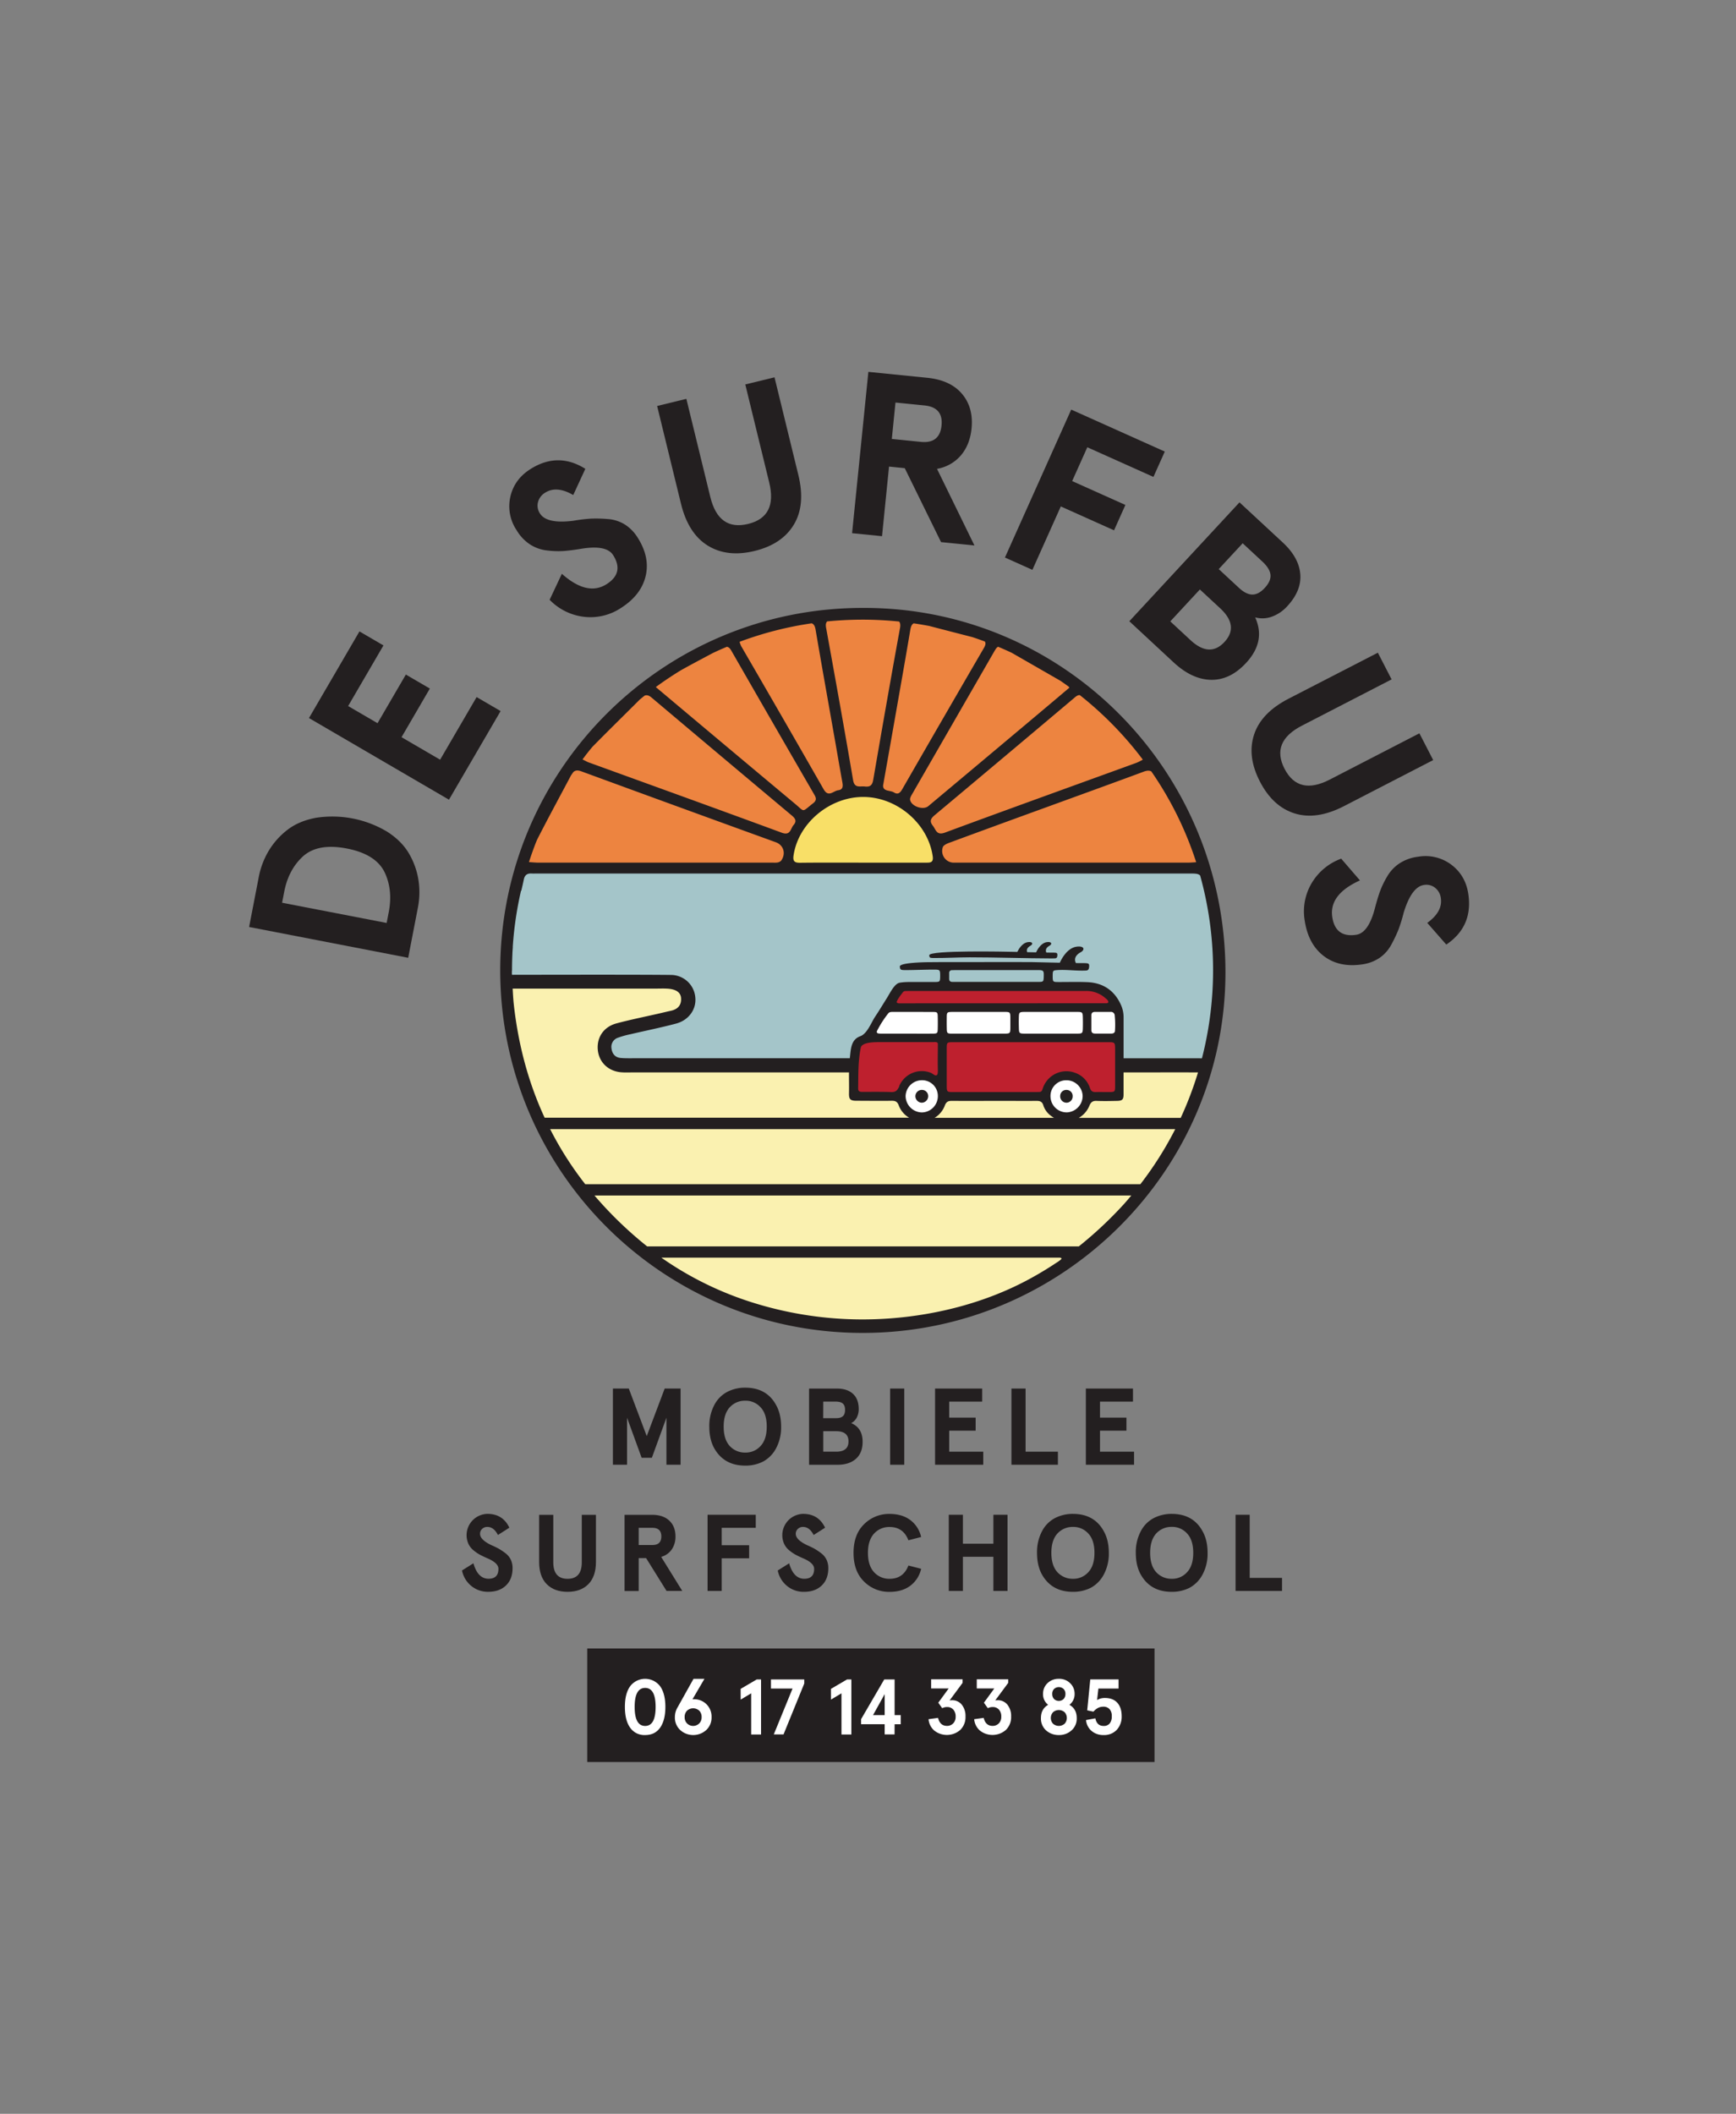 <svg id="Layer_1" data-name="Layer 1" xmlns="http://www.w3.org/2000/svg" viewBox="0 0 1325.14 1612.83"><rect x="0" y="0" width="1325.14" height="1612.83" fill="#808080" stroke="none"/><defs><style>.cls-1{fill:#a4c5c9;}.cls-2{fill:#ed8440;}.cls-3{fill:#f8df67;}.cls-4{fill:#faf1b0;}.cls-5{fill:#231f20;}.cls-6{fill:#fff;}.cls-7{fill:#be202e;}</style></defs><polygon class="cls-1" points="930.01 747.35 920.06 810.02 465.29 808.72 463.09 789.39 516.04 775.88 525.61 761.19 509.54 747.35 386.62 747.35 387.92 704.18 399.41 661.34 917.22 661.34 928.46 702.53 930.01 747.35"/><polygon class="cls-2" points="397.19 660.84 438.45 573.83 498.39 518.7 565.19 481.77 627.86 471.23 696.53 471.23 761.92 488.37 822.11 521.26 879.92 579.71 919.84 660.84 397.19 660.84"/><path class="cls-3" d="M718.33,661.34c0-32.88-26.64-57-59.52-57s-59.52,24.08-59.52,57Z"/><path class="cls-4" d="M389.27,750.49c22.9-2.09,55.35-3.14,55.35-3.14l64.92,1.86,16.07,12L516,775.88l-52.95,13.51-4.32,14,14.91,12.16,448.72.18-52.14,96.37L799,976l-70.77,27.42-78.33,10.38L547.28,992.27,456.53,924.9l-54.95-88.34L386.42,752Z"/><rect class="cls-5" x="448.25" y="1257.75" width="433.02" height="86.65"/><path class="cls-5" d="M312.08,651.07q-5.55-9.45-16.6-16.53A81.62,81.62,0,0,0,241,624q-12.9,2.46-21.57,9.14A57.54,57.54,0,0,0,205.21,649a61.23,61.23,0,0,0-7.71,20.28l-7.35,38,121.44,23.5,7.35-38a61.44,61.44,0,0,0,.42-21.69A57.47,57.47,0,0,0,312.08,651.07Zm-15.33,44.82-1.61,8.32-79.81-15.44,1.61-8.32q3.09-16,13.12-25.9,11.43-11.65,34.67-7.15T294.25,667Q299.83,679.93,296.75,695.89Z"/><polygon class="cls-5" points="363.81 531.86 335.96 579.64 306.5 562.47 328.12 525.37 309.8 514.69 288.18 551.79 265.74 538.71 292.7 492.45 274.38 481.77 235.85 547.87 342.71 610.16 382.13 542.54 363.81 531.86"/><path class="cls-5" d="M404.51,415.35A29.94,29.94,0,0,0,417.68,420a68.14,68.14,0,0,0,12.64.41q5.4-.42,12.82-1.61,19.67-3.36,24.82,4.67,8.67,13.54-4.87,22.21-14.73,9.44-34.21-7.87l-9.33,19.82a43.4,43.4,0,0,0,25.69,12.92,42.14,42.14,0,0,0,28.85-6.73q15.32-9.81,18.75-24.29t-6.21-29.5a31.29,31.29,0,0,0-9.84-9.95A28.67,28.67,0,0,0,463.56,396a105.07,105.07,0,0,0-12.67-.28,125.51,125.51,0,0,0-13.14,1.6q-20.38,2.58-25.54-5.46a10.75,10.75,0,0,1-1.55-8.66,11.81,11.81,0,0,1,5.42-7.25q8.78-5.62,21.49,1.76l9.23-20q-21-13.19-42.16.36-12.19,7.82-15.14,21.24a32.71,32.71,0,0,0,4.84,25.23A33.09,33.09,0,0,0,404.51,415.35Z"/><path class="cls-5" d="M540.24,416.28q14.89,9.2,35.83,4.08T606,400.23q9-15,3.4-37.84l-18.19-74.5-22.31,5.44,18.27,74.85q6.38,26.08-16.12,31.58t-28.86-20.6l-18.27-74.84-22.32,5.44,18.19,74.5Q525.36,407.11,540.24,416.28Z"/><path class="cls-5" d="M678.62,356l12,1.2,27.71,56.43,25.49,2.56-28.57-58.46a30.82,30.82,0,0,0,18.27-10.33q6.84-8.1,8.09-20.4,1.6-16-7.28-26.49t-26.65-12.27l-44.83-4.51L650.42,406.81l22.86,2.3Zm4.92-48.87,22.16,2.23q14.41,1.44,13,15.34T702.9,337.14l-22.15-2.23Z"/><polygon class="cls-5" points="809.74 386.41 850.38 404.63 859.05 385.27 818.41 367.06 829.98 341.26 880.45 363.88 889.12 344.54 817.69 312.52 767.1 425.39 788.06 434.79 809.74 386.41"/><path class="cls-5" d="M895.88,505.41Q910,518.49,924.52,518.7t26.65-12.89q15.26-16.46,6.93-34.77a20.75,20.75,0,0,0,12.8-.55,29.2,29.2,0,0,0,11.64-7.88q11.06-11.92,10-24.57t-13.23-24l-33.17-30.75-84.09,90.71Zm52.7-90.9,15,13.93q5.7,5.3,6.2,10.08t-4.31,10q-4.8,5.19-9.56,5.12t-10.2-5.12l-15.42-14.3Zm-17.25,49.54q14.64,13.57,3.35,25.76t-25.94-1.4l-15.42-14.29,22.59-24.36Z"/><path class="cls-5" d="M1025.88,615.08,1094,579.93l-10.53-20.42L1015,594.83q-23.88,12.31-34.48-8.27t13.26-32.88l68.47-35.31L1051.76,498,983.6,533.1q-20.88,10.77-26.33,27.4t4.44,35.78q9.88,19.17,26.58,24.37T1025.88,615.08Z"/><path class="cls-5" d="M1120.79,682q-2.18-14.32-13.25-22.47a32.74,32.74,0,0,0-25-5.86,33.29,33.29,0,0,0-14,4.9,30,30,0,0,0-9.64,10.13,68.08,68.08,0,0,0-5.51,11.39q-1.82,5.1-3.75,12.36-4.92,19.34-14.36,20.77-15.88,2.41-18.31-13.48-2.62-17.29,21.12-28l-14.32-16.59a43.45,43.45,0,0,0-22.25,18.21,42.16,42.16,0,0,0-5.59,29.09q2.73,18,14.56,27t29.47,6.34a31.42,31.42,0,0,0,13.1-4.94,28.71,28.71,0,0,0,9.14-10.42A103.35,103.35,0,0,0,1067.6,709a124.15,124.15,0,0,0,3.88-12.66q6-19.67,15.39-21.1a10.67,10.67,0,0,1,8.54,2.1,11.85,11.85,0,0,1,4.42,7.9q1.56,10.31-10.36,18.91L1104,720.7Q1124.56,706.84,1120.79,682Z"/><polygon class="cls-5" points="493.68 1095.74 479.98 1059.45 467.85 1059.45 467.85 1117.58 478.65 1117.58 478.65 1081.7 489.78 1112.27 497.58 1112.27 508.71 1081.7 508.71 1117.58 519.51 1117.58 519.51 1059.45 507.38 1059.45 493.68 1095.74"/><path class="cls-5" d="M568.84,1058.78a29.32,29.32,0,0,0-13.62,3.16,23.43,23.43,0,0,0-10,10.13,34,34,0,0,0-3.78,16.44q0,9.81,3.82,16.61,7.49,13.13,23.59,13.13a29.67,29.67,0,0,0,13.62-3.08,24.52,24.52,0,0,0,10-10.25,33.8,33.8,0,0,0,3.78-16.41q0-9.71-3.91-16.61Q585.13,1058.79,568.84,1058.78Zm11.71,44.52a15.19,15.19,0,0,1-11.71,5,15.58,15.58,0,0,1-11.79-5q-4.65-5.07-4.65-14.79t4.65-14.78a15.58,15.58,0,0,1,11.79-5,15.19,15.19,0,0,1,11.71,5q4.74,5,4.73,14.78T580.55,1103.3Z"/><path class="cls-5" d="M654,1081.58a13.8,13.8,0,0,0,1.49-6.44q0-7.64-4.4-11.67c-2.94-2.68-7-4-12.21-4H617.59v58.13h21.68q9,0,14.11-4.57t5.07-13q0-10.55-8.72-14.2A9.8,9.8,0,0,0,654,1081.58Zm-25.58-12.17H638c2.44,0,4.22.5,5.36,1.5s1.7,2.6,1.7,4.81-.55,3.82-1.66,4.82-2.82,1.5-5.15,1.5h-9.88Zm9.88,38.21h-9.88V1092h9.88q9.39,0,9.38,7.81T638.27,1107.62Z"/><rect class="cls-5" x="679.46" y="1059.45" width="10.8" height="58.14"/><polygon class="cls-5" points="749.72 1069.41 749.72 1059.45 713.76 1059.45 713.76 1117.58 750.55 1117.58 750.55 1107.62 724.56 1107.62 724.56 1091.59 744.74 1091.59 744.74 1081.62 724.56 1081.62 724.56 1069.41 749.72 1069.41"/><polygon class="cls-5" points="772.06 1059.45 772.06 1117.58 807.53 1117.58 807.53 1107.62 782.86 1107.62 782.86 1059.45 772.06 1059.45"/><polygon class="cls-5" points="864.83 1069.41 864.83 1059.45 828.87 1059.45 828.87 1117.58 865.66 1117.58 865.66 1107.62 839.66 1107.62 839.66 1091.59 859.85 1091.59 859.85 1081.62 839.66 1081.62 839.66 1069.41 864.83 1069.41"/><path class="cls-5" d="M385.72,1185a50.89,50.89,0,0,0-4.94-3.32,60.82,60.82,0,0,0-5.61-2.7q-8.71-4.15-8.72-8.63a5,5,0,0,1,1.58-3.82,5.55,5.55,0,0,1,4-1.5q4.9,0,8.06,6.15l8.72-5.57q-5-10.55-16.78-10.55a16.28,16.28,0,0,0-14.57,22.64,14,14,0,0,0,4,5.19,31.27,31.27,0,0,0,4.9,3.36c1.49.8,3.32,1.68,5.48,2.62q8.64,3.64,8.63,8.13,0,7.56-7.55,7.56-8.22,0-11.55-11.79l-8.72,5.48a20.4,20.4,0,0,0,6.9,11.63,19.8,19.8,0,0,0,13.12,4.65q8.55,0,13.58-4.86t5-13.25a14.75,14.75,0,0,0-1.37-6.43A13.56,13.56,0,0,0,385.72,1185Z"/><path class="cls-5" d="M454.9,1191.79v-36H444.1V1192q0,12.63-10.88,12.62T422.34,1192v-36.21h-10.8v36q0,11.06,5.78,16.9t15.9,5.86q10.13,0,15.9-5.86T454.9,1191.79Z"/><path class="cls-5" d="M512.78,1182.2a17.12,17.12,0,0,0,2.83-9.92q0-7.56-4.66-12t-13-4.48H476.74v58.13h10.79V1188.8h5.65l15.62,25.08h12l-16.11-26A14.49,14.49,0,0,0,512.78,1182.2ZM498,1178.84H487.53v-13.13H498q6.81,0,6.81,6.57T498,1178.84Z"/><polygon class="cls-5" points="540.11 1213.88 550.9 1213.88 550.9 1188.97 571.83 1188.97 571.83 1179 550.9 1179 550.9 1165.71 576.9 1165.71 576.9 1155.75 540.11 1155.75 540.11 1213.88"/><path class="cls-5" d="M613.94,1204.58q-8.22,0-11.55-11.79l-8.72,5.48a20.4,20.4,0,0,0,6.9,11.63,19.8,19.8,0,0,0,13.12,4.65q8.55,0,13.58-4.86t5-13.25a14.75,14.75,0,0,0-1.37-6.43,13.56,13.56,0,0,0-4.19-5,50.89,50.89,0,0,0-4.94-3.32,60.82,60.82,0,0,0-5.61-2.7q-8.71-4.15-8.72-8.63a5,5,0,0,1,1.58-3.82,5.55,5.55,0,0,1,4-1.5q4.9,0,8.06,6.15l8.72-5.57q-5-10.55-16.78-10.55a16.28,16.28,0,0,0-14.57,22.64,14,14,0,0,0,4,5.19,31.27,31.27,0,0,0,4.9,3.36c1.49.8,3.32,1.68,5.48,2.62q8.63,3.64,8.63,8.13Q621.49,1204.58,613.94,1204.58Z"/><path class="cls-5" d="M659.53,1163q-8,7.82-8,21.85t8,21.84a26.86,26.86,0,0,0,19.52,7.89q9.47,0,15.73-4.61a22.13,22.13,0,0,0,8.35-13l-9.72-2.49q-3.9,10.14-14.36,10.13a15.59,15.59,0,0,1-11.88-5.06q-4.65-5.16-4.65-14.7t4.65-14.7a15.57,15.57,0,0,1,11.88-5.07q10.46,0,14.36,10.13l9.72-2.49a22.16,22.16,0,0,0-8.35-13q-6.27-4.61-15.73-4.61A26.86,26.86,0,0,0,659.53,1163Z"/><polygon class="cls-5" points="769.07 1213.88 769.07 1155.75 758.28 1155.75 758.28 1177.84 735.02 1177.84 735.02 1155.75 724.23 1155.75 724.23 1213.88 735.02 1213.88 735.02 1187.81 758.28 1187.81 758.28 1213.88 769.07 1213.88"/><path class="cls-5" d="M805.37,1158.24a23.43,23.43,0,0,0-10,10.13,34,34,0,0,0-3.78,16.45q0,9.79,3.82,16.61,7.47,13.13,23.59,13.12a29.85,29.85,0,0,0,13.62-3.07,24.58,24.58,0,0,0,10-10.26,33.76,33.76,0,0,0,3.78-16.4q0-9.72-3.9-16.61-7.23-13.12-23.5-13.13A29.38,29.38,0,0,0,805.37,1158.24Zm30.06,26.58q0,9.79-4.73,14.78a15.19,15.19,0,0,1-11.71,5,15.62,15.62,0,0,1-11.8-5q-4.65-5.07-4.65-14.78t4.65-14.79a15.62,15.62,0,0,1,11.8-5,15.19,15.19,0,0,1,11.71,5Q835.43,1175,835.43,1184.82Z"/><path class="cls-5" d="M894.39,1155.08a29.44,29.44,0,0,0-13.62,3.16,23.46,23.46,0,0,0-10,10.13,34,34,0,0,0-3.78,16.45q0,9.79,3.82,16.61,7.47,13.13,23.58,13.12a29.79,29.79,0,0,0,13.62-3.07,24.55,24.55,0,0,0,10-10.26,33.76,33.76,0,0,0,3.78-16.4q0-9.72-3.9-16.61Q910.67,1155.09,894.39,1155.08Zm11.71,44.52a15.16,15.16,0,0,1-11.71,5,15.61,15.61,0,0,1-11.79-5q-4.65-5.07-4.65-14.78T882.6,1170a15.61,15.61,0,0,1,11.79-5,15.16,15.16,0,0,1,11.71,5q4.74,5,4.74,14.79T906.1,1199.6Z"/><polygon class="cls-5" points="953.94 1155.75 943.14 1155.75 943.14 1213.88 978.61 1213.88 978.61 1203.92 953.94 1203.92 953.94 1155.75"/><path class="cls-6" d="M481,1286.61a14.37,14.37,0,0,1,22.9,0q4,5.64,4,15.76t-4,15.83q-4,5.63-11.45,5.63A13.24,13.24,0,0,1,481,1318.2q-4-5.64-4-15.83T481,1286.61Zm11.45,30.27q8,0,8-14.51t-8-14.5q-8,0-8,14.5T492.47,1316.88Z"/><path class="cls-6" d="M537.73,1280.92l-9.11,15.58h1a13.2,13.2,0,0,1,13.54,13.67,12.92,12.92,0,0,1-4,9.77,14.82,14.82,0,0,1-20,0,12.93,12.93,0,0,1-4-9.77,14.36,14.36,0,0,1,2-7.38l12.23-21.87Zm-15.11,29.25a6.59,6.59,0,0,0,1.86,4.82,6.62,6.62,0,0,0,9.23,0,6.57,6.57,0,0,0,1.86-4.85,6.67,6.67,0,0,0-1.8-4.89,6.89,6.89,0,0,0-9.35,0A6.67,6.67,0,0,0,522.62,1310.17Z"/><path class="cls-6" d="M565.36,1288.59l12.29-7.2h3.29v42h-7.55v-31.41l-8,4.8Z"/><path class="cls-6" d="M588.5,1281.39h25.41v3.12l-15.82,38.84h-7.44l14.33-35H588.5Z"/><path class="cls-6" d="M634.29,1288.59l12.29-7.2h3.29v42h-7.55v-31.41l-8,4.8Z"/><path class="cls-6" d="M682.84,1323.35h-7.55v-7.79h-18v-3.84l17.68-30.33h7.91v27.22h4.68v7h-4.68Zm-7.55-30.75-8.87,16h8.87Z"/><path class="cls-6" d="M708.79,1311.72l7.26-1q1.49,6.11,6.77,6.11a6.39,6.39,0,0,0,4.8-1.92,7,7,0,0,0,1.85-5.09,7.75,7.75,0,0,0-1.79-5.43,6.21,6.21,0,0,0-4.8-1.94,7.62,7.62,0,0,0-3.66.89l-3-4.19,7.91-10.85H710.77v-7h24V1284l-9.89,13.37q1.44-.12,1.68-.12a9.35,9.35,0,0,1,7.61,3.42,13.74,13.74,0,0,1,2.82,9,13.52,13.52,0,0,1-4,10.25,15.52,15.52,0,0,1-19.84.48A12.89,12.89,0,0,1,708.79,1311.72Z"/><path class="cls-6" d="M743.62,1311.72l7.25-1q1.5,6.11,6.77,6.11a6.39,6.39,0,0,0,4.8-1.92,7,7,0,0,0,1.86-5.09,7.7,7.7,0,0,0-1.8-5.43,6.2,6.2,0,0,0-4.79-1.94,7.62,7.62,0,0,0-3.66.89l-3-4.19,7.91-10.85H745.6v-7h24V1284l-9.89,13.37q1.44-.12,1.68-.12a9.34,9.34,0,0,1,7.61,3.42,13.74,13.74,0,0,1,2.82,9,13.52,13.52,0,0,1-4,10.25,15.52,15.52,0,0,1-19.84.48A12.92,12.92,0,0,1,743.62,1311.72Z"/><path class="cls-6" d="M820.28,1292.36a10.23,10.23,0,0,1-3.95,8.39c3.71,2.13,5.57,5.48,5.57,10.08a11.91,11.91,0,0,1-4,9.47,14.13,14.13,0,0,1-9.66,3.53,14.33,14.33,0,0,1-9.71-3.53,12.07,12.07,0,0,1-3.95-9.47c0-4.6,1.83-7.95,5.51-10.08a10.06,10.06,0,0,1-3.9-8.39,11,11,0,0,1,3.36-8.09,12.05,12.05,0,0,1,8.69-3.35,11.69,11.69,0,0,1,8.63,3.35A10.94,10.94,0,0,1,820.28,1292.36Zm-7.67,14a6.72,6.72,0,0,0-8.75,0,6.52,6.52,0,0,0,0,8.87,6.72,6.72,0,0,0,8.75,0,6.55,6.55,0,0,0,0-8.87Zm-9.41-13.9a5.42,5.42,0,0,0,1.38,3.86,5.28,5.28,0,0,0,7.31,0,5.42,5.42,0,0,0,1.38-3.86,5.22,5.22,0,0,0-1.38-3.78,5.36,5.36,0,0,0-7.31,0A5.22,5.22,0,0,0,803.2,1292.49Z"/><path class="cls-6" d="M829,1312.38l7.13-1.31c.77,3.87,2.86,5.81,6.3,5.81a5.7,5.7,0,0,0,4.65-1.92,8.45,8.45,0,0,0,1.58-5.51,7.71,7.71,0,0,0-1.71-5.4,6.27,6.27,0,0,0-4.88-1.86q-4.08,0-7.43,3.78l-4.74-1,2.34-23.62h21.58v7H838.44l-1,8.75a11.45,11.45,0,0,1,5.94-1.56q6.23,0,9.53,3.69t3.29,10.22a14.77,14.77,0,0,1-3.77,10.43,13.2,13.2,0,0,1-10,3.95,13.8,13.8,0,0,1-9.17-3.11A12.21,12.21,0,0,1,829,1312.38Z"/><polygon class="cls-6" points="855.39 792.76 660.32 792.76 675.44 770.11 855.39 770.11 855.39 792.76"/><path class="cls-7" d="M839.42,752.86l-2.11-.35a7.59,7.59,0,0,0-2-.33c-6.68-1.11-5.8.8-12.48-.32a13.45,13.45,0,0,0-4.43,0l-2.53-.18a11,11,0,0,0-2.33-.34c-13.87-.45-27.74-.93-41.58.08-26.79-1.57-53.84-2-80.66-1.37a10.09,10.09,0,0,0-2.06.25c-4.56,1.51-8.11,5.07-13,13.34-2.69,4.54,4.37,8,10.21,7.69a687.38,687.38,0,0,1,81.07-.23,34.42,34.42,0,0,0,5.4.37c2.53,2.69,6.54.76,10.39-1.25l5.17.3c.08.51.15-1.25.23-.8,0-.44,0,1.32,0,.81l4.17.25c1,1.16,2,0,3,0,1.39,0,12.32-1.17,14-1.68l.72,0a63,63,0,0,0,8.67.51c1.68,0,3.29,2.23,4.71,1.47a33.22,33.22,0,0,0,5,1.07c3.75.46,8.28-1.39,12.13-1.71l.55.06,2.6.16c5,.31,4.93-1.86,5.49-6.58S844.49,753.7,839.42,752.86Z"/><path class="cls-7" d="M853.43,810.22c0-4.73-.19-9.47-.48-14.2a5.05,5.05,0,0,0-8.74-3.47,4.17,4.17,0,0,0-.74.41c-1.93,1.33-3.28,1.32-5.53.79-2.86-.67-5.19-1.89-7.83-2.84-4.66-1.68-10-1.5-14.83-.9-5.49.69-10.87,1.9-16.27,3.1-2.14.48-4.39,1-6.51,1.31a32,32,0,0,1-4,.2q-1,0-2-.09l-.85-.07a3.22,3.22,0,0,1-.6-.06c-6.18-.88-12.12-3-18.32-3.85a5.45,5.45,0,0,0-5.5,2.06l-32.27,1.87a2.85,2.85,0,0,0-.29,0,8.07,8.07,0,0,0-5.16.71,4.76,4.76,0,0,0-5.51,2,4.49,4.49,0,0,0-3-2.38,132.63,132.63,0,0,0-45.34-2c-2.05.27-11.36,1.06-12.19,3.12-.2.5,7.24-2.78,7.19-2.28-1.83.35-10.84,5.45-11.49,7.36a52.56,52.56,0,0,0-2.52,11.64c-.36,3.36-.87,7.68.79,10.76a7.1,7.1,0,0,0,1.1,1.53l0,4.07a5.22,5.22,0,0,0,.27,1.56,4.75,4.75,0,0,0-.2,1.38c0,2.19,9.13,4.35,11.28,4.89a19.05,19.05,0,0,0,8.72.09l.09.06c6.37,3.47,12.37-1.86,13.68-8l.32-.32c.94-.93,1.83-1.91,2.71-2.92,1.69,0,3.67-.83,4.36-2.45a10,10,0,0,1,1.8-2.92l.27,0,10.15.73c2.36.22,4.72,3.42,7.08,3.53,1.74.09,3.32-4,4.24-5.37a48.57,48.57,0,0,0,2.38,12.34,5.21,5.21,0,0,0,4.89,3.72l7.1-.18a5.3,5.3,0,0,0,4.75,1.46,5.15,5.15,0,0,0,2.44.6,29.48,29.48,0,0,0,10.12-1.77c.91,0,1.83,0,2.76,0a4.48,4.48,0,0,0,2.11-.45q19.71.11,39.42,1.14a5.12,5.12,0,0,0,5.07-5.07,4.84,4.84,0,0,0-.36-1.85c5-2.64,10.33-8,15.85-8.36a23,23,0,0,1,4.15.08c-.06,0,1,.2,1.22.24.79.18,1.55,3.14,2.33,3.37l.49.17c.25.11.5.23.74.36a15.64,15.64,0,0,1,1.59.92l.55.38.5.42c.25.23.5.48.74.73a6,6,0,0,0,.51.54c1.89,2.5,2.71,5.53,5.21,7.63A11.47,11.47,0,0,0,842.1,838c3.34-.8,9.79-.33,11.62-2.78,1.86-.75-1-5-.72-7.07.18-1.58.32-3.17.42-4.76q.12-.85.18-1.71A101.92,101.92,0,0,0,853.43,810.22Z"/><path class="cls-6" d="M828.38,828.78c-3.16-6.1-7.63-10.13-14.52-7.92a15.65,15.65,0,0,0-2.27.93,14.48,14.48,0,0,0-7.9,2.45c-9.56,6.28-8.87,19.42,1.1,25.5,4.29,2.61,8.28,5.19,12.74,4l.57,0c5.58.05,8-3.46,10.47-8.35A18.6,18.6,0,0,0,828.38,828.78Z"/><path class="cls-6" d="M698.08,819.05a14.15,14.15,0,0,0-9.31,8.65c-3.27,3.89-1.68,9.25-.13,14.41a16.83,16.83,0,0,0,.89,2.3A15.66,15.66,0,0,0,694,851c6.76,6,16.29,5.48,21.6-2.15,4.83-4.64,6-12.27,2.89-18.83C714.88,822.35,706.71,816.54,698.08,819.05Z"/><path class="cls-5" d="M660,463.84H658.4c-152.74,0-276.56,123.82-276.56,276.56S505.66,1017,658.4,1017h.25c152.13,0,276.58-123.53,276.77-274.78C935.61,588.47,812.4,463.94,660,463.84ZM878.84,588.58a264.56,264.56,0,0,1,34.25,69.29c-2.6.15-4.5.32-6.36.33H728a8.89,8.89,0,0,1-8.32-11.81c.52-1.48,2.91-2.61,4.68-3.27q35.36-13.05,70.79-25.9c25.88-9.44,51.8-18.77,77.63-28.36C875.28,587.91,877.17,587.71,878.84,588.58Zm-54.58-58.21A269.63,269.63,0,0,1,872,579.12l.27.59c-1.83.89-3.4,1.81-5.07,2.42-48.63,17.67-97.32,35.17-145.85,53.12-6.51,2.41-6.89-2.2-9.33-5.29-2.85-3.63-1.3-5.7,1.71-8.21q53.12-44.44,106.07-89.08C821.25,531.43,822.58,530.23,824.26,530.37ZM706.79,658.21h-48c-16,0-32-.11-48,.08-4.6.06-5.73-1.42-5-5.92,3.8-24.57,27.81-44.55,53.56-44.3s49.22,20.63,52.63,45.39C712.62,658.26,710,658.21,706.79,658.21Zm55.13-164.73q5.21,2.19,10.32,4.58,18.63,10.68,37.24,21.39c2.09,1.44,4.16,2.9,6.22,4.4.17.25.37.52.61.83-11,9.3-21.68,18.3-32.36,27.25q-37.66,31.61-75.37,63.16c-3.84,3.22-12.83.24-13.86-4.76-.26-1.22.62-2.84,1.32-4.06q31.49-54.72,63-109.4C759.89,495.48,760.68,494,761.92,493.48Zm-64.44-17.87c4,.58,7.94,1.26,11.87,2q16.46,4.29,32.91,8.51c3.18,1.05,6.32,2.17,9.45,3.33.9,1.14.64,2.73-.7,5q-31.32,53.85-62.38,107.85c-1.55,2.69-3.31,4.18-6.19,2.35s-8.43-.54-8.35-5.32c3.43-19.44,6.68-37.76,9.9-56.1,3.66-20.9,7.38-41.79,10.89-62.71C695.29,478.05,696,476.32,697.48,475.61Zm-66.07-1.48q13.37-1.32,27-1.34a274.79,274.79,0,0,1,27.91,1.44c.87,1,1.12,2.55.66,5.09-7.05,38.59-13.79,77.22-20.45,115.87-.71,4.08-2.54,5.37-6.36,4.9s-7.91,1.64-9-5c-6.56-38.67-13.54-77.27-20.54-115.86C630.13,476.76,630.4,475.14,631.41,474.13Zm-11.83,1.45c1.65.58,2.57,2.18,3,5,4.73,27.71,9.7,55.38,14.57,83.07,1.94,11,3.81,22,5.81,33,.55,3,.72,5.83-3.18,6.32-3.63.46-7.33,5.67-11-.63Q597.45,547.55,565.76,493a24.22,24.22,0,0,1-1.23-3.29A265,265,0,0,1,619.58,475.58Zm-99.83,35.83c8.06-4.51,16.24-8.81,24.41-13.16q5.28-2.5,10.69-4.76c1.27.19,2.33,1.1,3.34,2.87q31.69,55.21,63.6,110.31c1.47,2.55,1.35,4.28-1.06,6.17-9,7-6.1,6.92-13.87.44q-51-42.6-101.88-85.38l-4.39-3.67Q509.92,517.39,519.75,511.41Zm-72,63.93q1.89-2.42,3.85-4.79c.35-.39.69-.8,1.06-1.18,11.82-12,23.81-23.74,35.71-35.62,1.22-1,2.46-2,3.7-3,1.71-.68,3.39-.12,5.35,1.54q53.36,45,106.87,89.83c2.64,2.21,4.18,4.25,1.48,7.35-2.44,2.8-2.25,8.38-9.09,5.86-49.06-18.09-98.26-35.8-147.4-53.65-1.19-.43-2.3-1.11-4.64-2.26C445.74,578,446.75,576.65,447.73,575.34Zm-38.25,66.49c.26-.59.5-1.19.79-1.76,8.28-16.23,17-32.25,25.53-48.35.58-.86,1.18-1.72,1.77-2.57,1.49-1.45,3.36-1.66,6.16-.63q74.16,27.19,148.43,54.1c6,2.2,7.9,8.65,4.14,14a4.92,4.92,0,0,1-2.76,1.45,14.19,14.19,0,0,1-3.33.12q-89.64,0-179.28,0c-2,0-3.93-.22-7.18-.41Q406.35,649.71,409.48,641.83ZM392.19,766.3c-.44-4-.64-8-.86-12,23.75,0,88.79,0,109.26,0,3,0,6-.14,9,.05,6.74.44,10.25,3,10.32,7.79.09,5.36-3.07,8.06-8,9.12-2.91.62-5.8,1.35-8.7,2-10.88,2.5-21.85,4.68-32.63,7.57-9.75,2.62-15.05,10.58-14.28,20s7.75,16.33,17.47,17.27c2.95.29,6,.14,8.94.14H648.07c-.05,5.35.13,10.7,0,16-.07,4.56,1,5.59,5.59,5.63,6.47,0,20.49.15,27,0,2.65,0,4.22.57,5.32,3.39a18.25,18.25,0,0,0,8,9.54H415.74Q397.4,813.27,392.19,766.3Zm436.44-10.2a21.82,21.82,0,0,1,14.93,5.27c1.06.92,2.37,1.74,2.5,3.35a1.71,1.71,0,0,1-1.38.75l-158.41.06a2.15,2.15,0,0,1-1.89-.92c1-2.78,3-5.05,4.74-7.46a2.59,2.59,0,0,1,2.09-1c1,0,2.11-.06,3.16-.06Q761.51,756.13,828.63,756.1Zm-104.11-9.27c0-1.45,0-2.9,0-4.35a2.05,2.05,0,0,1,2.19-2.25c1,0,2.11-.07,3.16-.07q30.84,0,61.69,0c5.14,0,5.33.23,5.15,5.37-.13,3.33-.33,3.63-3.66,3.65-10.81,0-23.32,0-34.13,0H730.18c-1,0-2.11,0-3.16,0C725.44,749.18,724.52,748.49,724.52,746.83Zm-33.25,89.52a12.48,12.48,0,0,1,12.17-12.14,12,12,0,0,1,12.45,12.09,12.44,12.44,0,0,1-12.23,12.48A12.69,12.69,0,0,1,691.27,836.35Zm30,7c1.12-2.81,2.67-3.41,5.33-3.39,13.07.08,26.14,0,39.21,0,8.45,0,16.9.08,25.35,0,2.7,0,4.41.54,5.26,3.46a15.78,15.78,0,0,0,5.74,7.88,18.89,18.89,0,0,0,2.4,1.6H713.38A18.36,18.36,0,0,0,721.26,843.37Zm92.8,5.39a12.36,12.36,0,0,1-12.2-12,12,12,0,0,1,12-12.51,12.37,12.37,0,0,1,12.54,12.12A12.62,12.62,0,0,1,814.06,848.76Zm5.67-30.52a19,19,0,0,0-23.07,10.43c-.43,1-.76,2-1.14,3a2.19,2.19,0,0,1-2.11,1.51c-1,0-2.11.07-3.16.07H728.06c-5.38,0-5.39,0-5.39-5.52q0-13.66,0-27.33c0-5.17,0-5.19,5.37-5.2H845.29c5.9,0,5.9,0,5.91,5.94q0,13.45,0,26.93c0,5.16,0,5.17-5.36,5.18-3.16,0-6.34-.1-9.5,0-2.33.09-3.54-.78-4.32-3A18.27,18.27,0,0,0,819.73,818.24Zm-97.06-41.38c0-4.68.08-4.73,5-4.76,4,0,7.9,0,11.85,0,9.09,0,18.17,0,27.26,0,4.23,0,4.41.23,4.45,4.5q0,3.75,0,7.5c-.05,4.41-.2,4.56-4.79,4.58-6.45,0-12.9,0-19.36,0-6.71,0-13.43,0-20.14,0-4,0-4.2-.26-4.25-4.3C722.64,781.86,722.65,779.36,722.67,776.86Zm55.06-.94c.11-3.44.45-3.78,4-3.81,7.65-.05,15.31,0,23,0,5.93,0,11.87,0,17.81,0,3.55,0,3.89.39,4,3.83q.13,4.56,0,9.1c-.1,3.15-.53,3.59-3.81,3.62-7,.06-14,0-21,0-6.6,0-13.19,0-19.79,0-3.77,0-4.11-.38-4.19-4C777.66,781.73,777.65,778.82,777.73,775.92Zm73.37,10.36c0,1.63-1.09,2.32-2.61,2.34-2.23,0-4.47,0-6.71,0v0h-5.92c-1.71,0-2.78-.71-2.79-2.55q0-5.72,0-11.45c0-1.85,1.09-2.53,2.8-2.53,3.94,0,7.89,0,11.84,0a2.81,2.81,0,0,1,3.17,2.75A67,67,0,0,1,851.1,786.28ZM712.52,772.13c2.87,0,3.2.41,3.28,3.22q.13,4.93,0,9.87c-.07,3-.4,3.39-3.48,3.43-6.71.08-13.43,0-20.14,0v0H673.63c-.92,0-1.85,0-2.76-.09-1.32-.14-2-.84-1.33-2.15a79.64,79.64,0,0,1,8.53-13.26c.8-1,2.06-1.07,3.25-1.07C691.72,772.11,702.12,772.07,712.52,772.13Zm-43.06,23,21.37,0c7,0,14,0,21,0,1.39,0,4.07-.48,4.07,1.38,0,6.72-.21,13.28,0,19.74,0,1.24,0,3.24-.57,3.82-1.41,1.41-3.26-1-4.92-1.57a18.72,18.72,0,0,0-24.18,10.58c-1.31,3.39-3.05,4.32-6.39,4.14-4.74-.25-17-.15-21.79-.13-1.85,0-3.09-.55-3-2.67.18-10.61-.13-20.76,2-31C657.66,796.07,663.92,795.17,669.46,795.17ZM806.29,963.52q-10.83,7.22-22.26,13.3c-32,17-68.55,26.44-104.58,29.11a279.89,279.89,0,0,1-108.16-13.12,253.46,253.46,0,0,1-66.47-33.24H807C809.38,959.57,813.27,959.25,806.29,963.52Zm51.81-45A302.46,302.46,0,0,1,823.48,951H494a295.67,295.67,0,0,1-40.22-38.84H863.58C861.78,914.26,860,916.42,858.1,918.52Zm12.41-15H446.72a257.13,257.13,0,0,1-26.78-42H897.1A267,267,0,0,1,870.51,903.5Zm30.77-50.59H823.46a18.88,18.88,0,0,0,8.09-9.23c1.15-2.76,2.53-3.85,5.5-3.73,5.14.22,10.3.11,15.45,0,4.22-.06,5.16-1,5.16-5.18q0-8.26,0-16.55H865c10.08,0,35.47-.08,49.47,0A264.92,264.92,0,0,1,901.28,852.91Zm10.8-45.47H857.67q0-15.63,0-31.24a23,23,0,0,0-2.07-9.61c-5-11.05-13.77-16.79-25.79-17.25-7.91-.31-14.15-.05-22.07-.09-4,0-4.16-.22-4.19-4.33,0-.26,0-.52,0-.79.08-3.64.25-3.76,3.78-4,6.06-.38,12.13.41,18.2.43,1.19,0,2.38,0,3.57-.08,1.42-.07,2-.89,2.21-2.28.38-3.14-.31-3.26-3.54-3.37-1,0-2.11,0-3.17,0l-3.33-.05c-.72-1.37-2-5.13,3.65-8.24,3.52-1.95,2.69-5.1-3.19-4.24-7.22,1.06-11.56,9.59-12.74,12.23l-21.36-.49c-20.73-.06-41.46,0-62.19,0-10.7,0-5.54,0-16.24.07-3.15,0-22.59.33-22.33,3.37.18,2.21.58,2.63,3.46,2.66,6.6.07,16.23-.4,22.83-.35,4.29,0,4.46.26,4.49,4.47,0,.4,0,.8,0,1.19-.11,3.51-.29,3.73-3.94,3.78-4.35,0-10.41,0-14.77,0-3.82,0-8.66-.15-12.38.6-3.91.79-7.46,8.33-9.43,11.43-3.07,4.85-6,9.79-9.2,14.55-2.76,4.12-5.92,12.85-11.21,14.77-7.35,2.68-7.2,10-8,16.4,0,.14,0,.28,0,.43H483.8c-3.35,0-6.72.08-10.05-.22-4.36-.41-6.56-3.41-7-7.41a7.31,7.31,0,0,1,4.87-8,67.74,67.74,0,0,1,9.66-2.7c11.6-2.72,23.29-5.05,34.8-8.12,9.73-2.59,15.52-10.93,14.68-19.8a18.72,18.72,0,0,0-18.67-17.31c-24.41-.3-91.4-.16-121.25-.11a16.48,16.48,0,0,1,0-3.58q0-6.06.28-12.08a.32.32,0,0,0,0-.09,2.26,2.26,0,0,0,0-.26c.08-1.7.2-3.4.33-5.1l-.06,0a268.57,268.57,0,0,1,6.29-42.9l.26-.2c.66-2.83,1.33-5.67,1.91-8.52.69-3.35,2.56-4.73,5.87-4.55,1.67.09,3.36,0,5,0h496.3c5.29,0,7.66,0,9.1,1.57a269.72,269.72,0,0,1,1.36,139.44C915.7,807.47,913.89,807.44,912.08,807.44Z"/><path class="cls-5" d="M804.3,726.85c-.82,0-1.63,0-2.45,0l-3.14-.05c-.46-.94-1.13-3.28,2.39-5.22,2.26-1.26,1.73-3.29-2.05-2.73-4.58.67-7.36,6-8.17,7.79l-6.81-.15c-.42-1.08-.65-3.16,2.52-4.91,2.27-1.26,1.73-3.29-2.05-2.73-4.32.63-7,5.43-8,7.46l-3.23-.07c-3.91-.09-64.39-1.45-64,2.65.15,1.71.45,2,2.68,2.06,9.37.11,18.74-.51,28.11-.52,20.65,0,41.73.77,62.53.84.92,0,1.84,0,2.75-.06,1.1-.05,1.58-.69,1.71-1.76C807.33,727,806.79,726.93,804.3,726.85Z"/><path class="cls-5" d="M703.67,841.35a5,5,0,0,0,4.84-4.76,4.72,4.72,0,0,0-4.89-5,4.87,4.87,0,0,0-4.88,4.66A5,5,0,0,0,703.67,841.35Z"/><path class="cls-5" d="M814.21,831.6a4.62,4.62,0,0,0-4.94,4.55,4.85,4.85,0,0,0,4.78,5.2,4.73,4.73,0,0,0,4.73-4.84A4.6,4.6,0,0,0,814.21,831.6Z"/></svg>